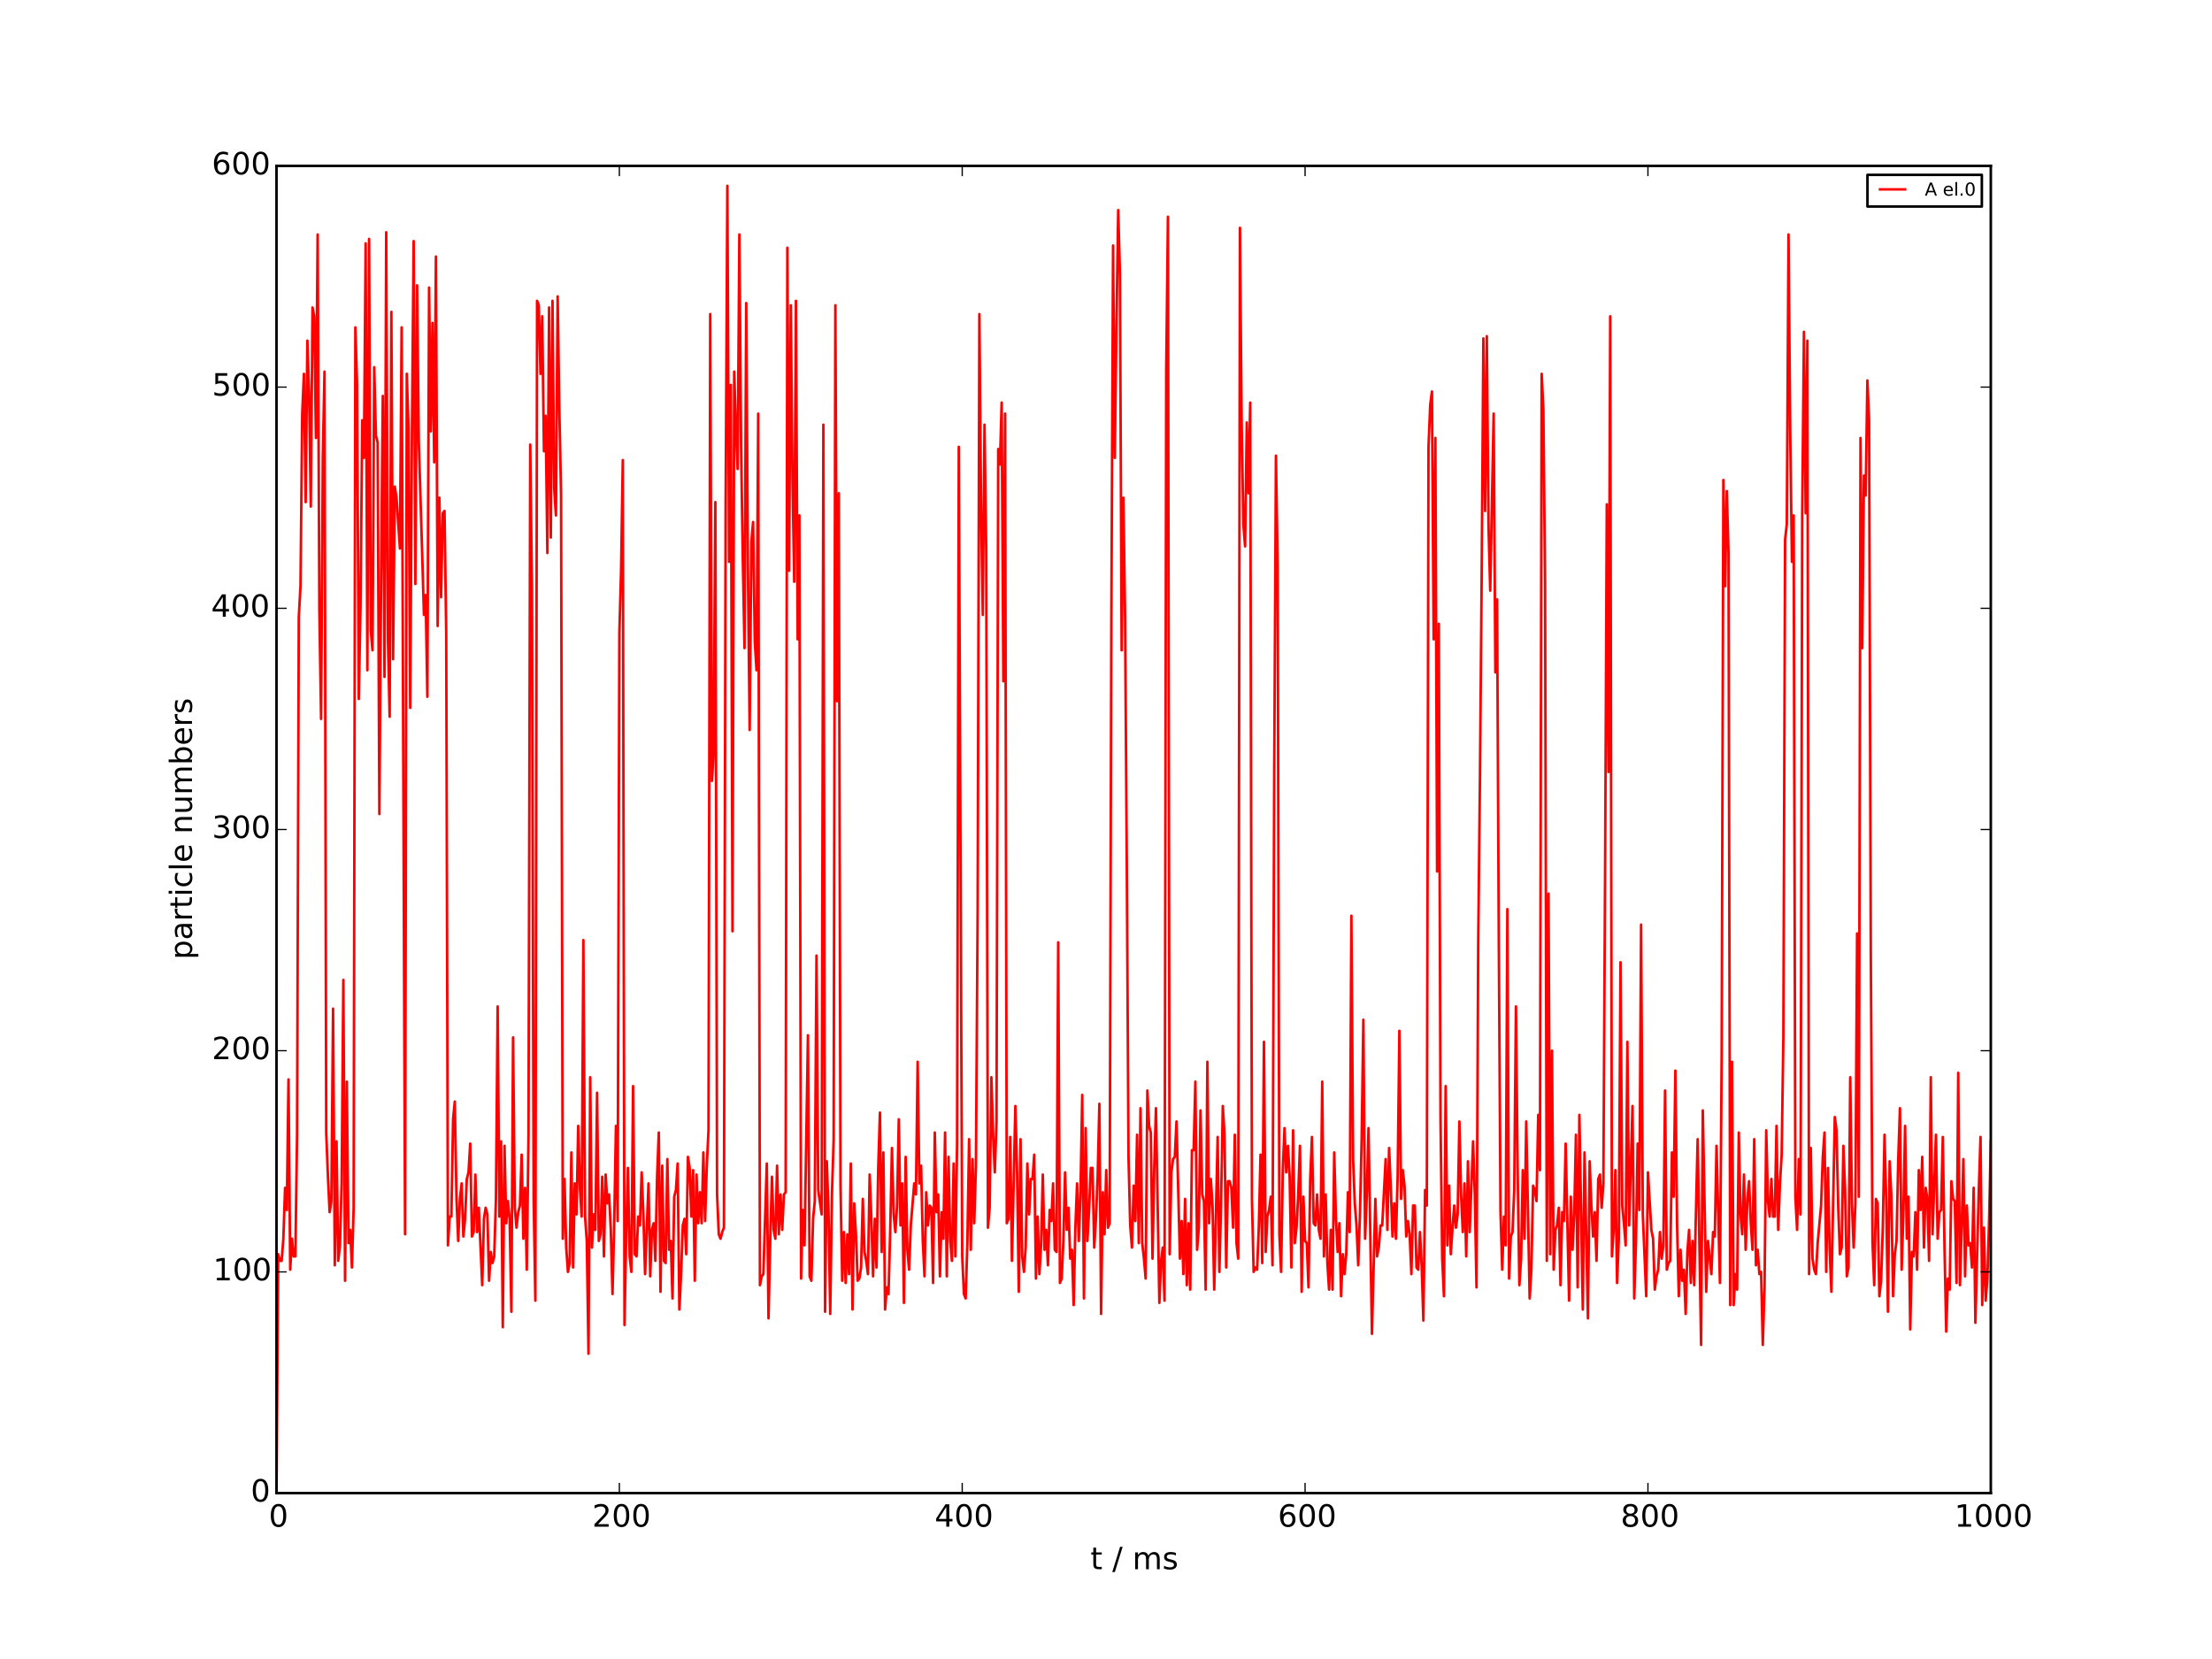 <?xml version="1.0" encoding="utf-8" standalone="no"?>
<!DOCTYPE svg PUBLIC "-//W3C//DTD SVG 1.1//EN"
  "http://www.w3.org/Graphics/SVG/1.1/DTD/svg11.dtd">
<!-- Created with matplotlib (http://matplotlib.org/) -->
<svg height="648pt" version="1.1" viewBox="0 0 864 648" width="864pt" xmlns="http://www.w3.org/2000/svg" xmlns:xlink="http://www.w3.org/1999/xlink">
 <defs>
  <style type="text/css">
*{stroke-linecap:butt;stroke-linejoin:round;}
  </style>
 </defs>
 <g id="figure_1">
  <g id="patch_1">
   <path d="
M0 648
L864 648
L864 0
L0 0
z
" style="fill:#ffffff;"/>
  </g>
  <g id="axes_1">
   <g id="patch_2">
    <path d="
M108 583.2
L777.6 583.2
L777.6 64.8
L108 64.8
z
" style="fill:#ffffff;"/>
   </g>
   <g id="line2d_1">
    <path clip-path="url(#p7ceb695115)" d="
M108 583.2
L108.67 489.888
L109.339 492.48
L110.009 492.48
L110.678 483.84
L111.348 463.968
L112.018 472.608
L112.687 421.632
L113.357 495.936
L114.026 483.84
L114.696 490.752
L115.366 490.752
L116.035 443.232
L116.705 241.056
L117.374 228.96
L118.044 161.568
L118.714 146.016
L119.383 196.128
L120.053 133.056
L120.722 152.928
L121.392 197.856
L122.062 120.096
L122.731 123.552
L123.401 171.072
L124.07 91.584
L124.74 238.464
L125.41 280.8
L126.079 178.848
L126.749 145.152
L127.418 442.368
L128.088 459.648
L128.758 473.472
L129.427 469.152
L130.097 393.984
L130.766 494.208
L131.436 445.824
L132.106 492.48
L132.775 486.432
L133.445 462.24
L134.114 382.752
L134.784 500.256
L135.454 422.496
L136.123 485.568
L136.793 480.384
L137.462 495.072
L138.132 471.744
L138.802 127.872
L139.471 150.336
L140.141 273.024
L140.81 236.736
L141.48 164.16
L142.15 178.848
L142.819 95.04
L143.489 261.792
L144.158 93.312
L144.828 246.24
L145.498 254.016
L146.167 143.424
L146.837 170.208
L147.506 172.8
L148.176 317.952
L148.846 227.232
L149.515 154.656
L150.185 264.384
L150.854 90.72
L151.524 249.696
L152.194 279.936
L152.863 121.824
L153.533 257.472
L154.202 190.08
L154.872 194.4
L156.211 214.272
L156.881 127.872
L158.22 482.112
L158.89 146.016
L159.559 167.616
L160.229 276.48
L160.898 169.344
L161.568 94.176
L162.238 228.096
L162.907 111.456
L163.577 172.8
L164.916 216.864
L165.586 240.192
L166.255 232.416
L166.925 272.16
L167.594 112.32
L168.264 168.48
L168.934 126.144
L169.603 180.576
L170.273 100.224
L170.942 244.512
L171.612 194.4
L172.282 233.28
L172.951 200.448
L173.621 199.584
L174.29 247.104
L174.96 486.432
L175.63 475.2
L176.299 475.2
L176.969 437.184
L177.638 430.272
L178.308 468.288
L178.978 484.704
L179.647 468.288
L180.317 462.24
L180.986 482.976
L181.656 476.064
L182.326 460.512
L182.995 457.92
L183.665 446.688
L184.334 482.976
L185.004 481.248
L185.674 458.784
L186.343 481.248
L187.013 471.744
L188.352 501.984
L189.022 476.064
L189.691 471.744
L190.361 474.336
L191.03 500.256
L191.7 489.024
L192.37 493.344
L193.039 490.752
L193.709 468.288
L194.378 393.12
L195.048 475.2
L195.718 445.824
L196.387 518.4
L197.057 447.552
L197.726 477.792
L198.396 469.152
L199.066 476.064
L199.735 512.352
L200.405 405.216
L201.074 471.744
L201.744 479.52
L202.414 473.472
L203.083 470.88
L203.753 451.008
L204.422 483.84
L205.092 463.968
L205.762 495.936
L206.431 443.232
L207.101 173.664
L207.77 228.96
L208.44 468.288
L209.11 508.032
L209.779 117.504
L210.449 119.232
L211.118 146.016
L211.788 123.552
L212.458 176.256
L213.127 162.432
L213.797 216
L214.466 120.096
L215.136 209.952
L215.806 117.504
L216.475 190.944
L217.145 201.312
L217.814 115.776
L218.484 160.704
L219.154 193.536
L219.823 483.84
L220.493 460.512
L221.162 487.296
L221.832 496.8
L222.502 493.344
L223.171 450.144
L223.841 495.072
L224.51 462.24
L225.18 474.336
L225.85 439.776
L226.519 463.968
L227.189 475.2
L227.858 367.2
L228.528 475.2
L229.198 484.704
L229.867 528.768
L230.537 420.768
L231.206 487.296
L231.876 474.336
L232.546 480.384
L233.215 426.816
L233.885 484.704
L234.554 482.112
L235.224 459.648
L235.894 490.752
L236.563 458.784
L237.233 470.016
L237.902 466.56
L238.572 480.384
L239.242 505.44
L239.911 477.792
L240.581 439.776
L241.25 476.928
L241.92 247.104
L242.59 222.912
L243.259 179.712
L243.929 517.536
L244.598 482.112
L245.268 456.192
L245.938 490.752
L246.607 496.8
L247.277 424.224
L247.946 489.888
L248.616 490.752
L249.286 475.2
L249.955 478.656
L250.625 457.92
L251.294 474.336
L251.964 497.664
L253.303 462.24
L253.973 498.528
L254.642 480.384
L255.312 477.792
L255.982 492.48
L256.651 459.648
L257.321 442.368
L257.99 504.576
L258.66 455.328
L259.33 492.48
L259.999 493.344
L260.669 452.736
L261.338 488.16
L262.008 484.704
L262.678 507.168
L263.347 467.424
L264.017 464.832
L264.686 454.464
L265.356 511.488
L266.026 497.664
L266.695 478.656
L267.365 476.064
L268.034 489.888
L268.704 451.872
L269.374 456.192
L270.043 475.2
L270.713 457.056
L271.382 500.256
L272.052 458.784
L272.722 477.792
L273.391 465.696
L274.061 477.792
L274.73 450.144
L275.4 476.928
L276.07 455.328
L276.739 441.504
L277.409 122.688
L278.078 304.992
L278.748 293.76
L279.418 196.128
L280.087 466.56
L280.757 482.112
L281.426 483.84
L282.096 481.248
L282.766 479.52
L283.435 196.128
L284.105 72.576
L284.774 219.456
L285.444 150.336
L286.114 363.744
L286.783 145.152
L287.453 168.48
L288.122 183.168
L288.792 91.584
L289.462 174.528
L290.131 217.728
L290.801 253.152
L291.47 118.368
L292.14 222.048
L292.81 285.12
L293.479 211.68
L294.149 203.904
L294.818 250.56
L295.488 261.792
L296.158 161.568
L296.827 501.984
L297.497 498.528
L298.166 497.664
L299.506 454.464
L300.175 514.944
L300.845 484.704
L301.514 459.648
L302.184 480.384
L302.854 483.84
L303.523 455.328
L304.193 482.112
L304.862 466.56
L305.532 480.384
L306.202 466.56
L306.871 465.696
L307.541 96.768
L308.21 222.912
L308.88 119.232
L309.55 187.488
L310.219 227.232
L310.889 117.504
L311.558 249.696
L312.228 201.312
L312.898 499.392
L313.567 472.608
L314.237 486.432
L315.576 404.352
L316.246 498.528
L316.915 500.256
L317.585 476.064
L318.254 469.152
L318.924 373.248
L319.594 464.832
L320.933 474.336
L321.602 165.888
L322.272 512.352
L322.942 453.6
L323.611 473.472
L324.281 513.216
L324.95 466.56
L325.62 444.96
L326.29 119.232
L326.959 273.888
L327.629 192.672
L328.298 463.104
L328.968 500.256
L329.638 481.248
L330.307 501.12
L330.977 482.112
L331.646 497.664
L332.316 454.464
L332.986 511.488
L333.655 470.016
L334.325 482.112
L334.994 500.256
L335.664 499.392
L336.334 495.072
L337.003 468.288
L337.673 489.024
L338.342 492.48
L339.012 497.664
L339.682 458.784
L340.351 476.064
L341.021 498.528
L341.69 476.064
L342.36 495.072
L343.03 456.192
L343.699 434.592
L344.369 489.024
L345.038 450.144
L345.708 511.488
L346.378 502.848
L347.047 505.44
L347.717 480.384
L348.386 448.416
L349.056 474.336
L349.726 481.248
L350.395 470.88
L351.065 437.184
L351.734 478.656
L352.404 462.24
L353.074 508.896
L353.743 451.872
L354.413 488.16
L355.082 495.936
L355.752 478.656
L357.091 462.24
L357.761 466.56
L358.43 414.72
L359.1 462.24
L359.77 455.328
L360.439 484.704
L361.109 498.528
L361.778 465.696
L362.448 478.656
L363.118 470.88
L363.787 471.744
L364.457 501.12
L365.126 442.368
L365.796 473.472
L366.466 466.56
L367.135 498.528
L367.805 473.472
L368.474 483.84
L369.144 442.368
L369.814 498.528
L370.483 451.872
L371.153 484.704
L371.822 492.48
L372.492 454.464
L373.162 490.752
L373.831 446.688
L374.501 174.528
L375.84 490.752
L376.51 505.44
L377.179 507.168
L377.849 485.568
L378.518 444.96
L379.188 488.16
L379.858 452.736
L380.527 477.792
L381.197 455.328
L381.866 355.104
L382.536 122.688
L383.206 199.584
L383.875 240.192
L384.545 165.888
L385.214 215.136
L385.884 479.52
L386.554 471.744
L387.223 420.768
L387.893 443.232
L388.562 457.92
L389.232 438.048
L389.902 175.392
L390.571 181.44
L391.241 157.248
L391.91 266.112
L392.58 161.568
L393.25 477.792
L393.919 476.064
L394.589 444.096
L395.258 492.48
L396.598 432
L397.267 457.92
L397.937 504.576
L398.606 444.96
L399.276 490.752
L399.946 496.8
L400.615 487.296
L401.285 454.464
L401.954 474.336
L402.624 460.512
L403.294 460.512
L403.963 451.008
L404.633 499.392
L405.302 475.2
L405.972 497.664
L406.642 486.432
L407.311 458.784
L407.981 488.16
L408.65 480.384
L409.32 494.208
L409.99 472.608
L410.659 476.928
L411.329 462.24
L411.998 488.16
L412.668 489.024
L413.338 368.064
L414.007 501.12
L414.677 499.392
L415.346 484.704
L416.016 457.92
L416.686 480.384
L417.355 471.744
L418.025 491.616
L418.694 488.16
L419.364 509.76
L420.034 479.52
L420.703 462.24
L421.373 484.704
L422.042 465.696
L422.712 427.68
L423.382 507.168
L424.051 440.64
L424.721 484.704
L425.39 472.608
L426.06 456.192
L426.73 456.192
L427.399 487.296
L428.069 476.064
L428.738 459.648
L429.408 431.136
L430.078 513.216
L430.747 465.696
L431.417 482.112
L432.086 457.056
L432.756 479.52
L433.426 477.792
L434.095 240.192
L434.765 95.904
L435.434 178.848
L436.104 125.28
L436.774 82.08
L437.443 107.136
L438.113 254.016
L438.782 194.4
L439.452 241.056
L440.122 337.824
L440.791 451.872
L441.461 478.656
L442.13 487.296
L442.8 463.104
L443.47 476.928
L444.139 443.232
L444.809 485.568
L445.478 432.864
L446.148 485.568
L446.818 491.616
L447.487 499.392
L448.157 425.952
L448.826 439.776
L449.496 442.368
L450.166 491.616
L450.835 456.192
L451.505 432.864
L452.844 508.896
L453.514 492.48
L454.183 487.296
L454.853 508.032
L455.522 144.288
L456.192 84.672
L456.862 489.888
L457.531 457.92
L458.201 452.736
L458.87 451.872
L459.54 438.048
L460.879 491.616
L461.549 476.928
L462.218 497.664
L462.888 468.288
L463.558 501.984
L464.227 477.792
L464.897 503.712
L465.566 449.28
L466.236 449.28
L466.906 422.496
L467.575 488.16
L468.245 479.52
L468.914 433.728
L469.584 466.56
L470.254 469.152
L470.923 503.712
L471.593 414.72
L472.262 477.792
L472.932 460.512
L473.602 470.88
L474.271 503.712
L475.61 444.096
L476.28 496.8
L476.95 470.016
L477.619 432
L478.289 443.232
L478.958 495.072
L479.628 461.376
L480.298 461.376
L480.967 463.968
L481.637 479.52
L482.306 443.232
L482.976 485.568
L483.646 491.616
L484.315 88.992
L484.985 165.888
L485.654 204.768
L486.324 213.408
L486.994 165.024
L487.663 192.672
L488.333 157.248
L489.002 468.288
L489.672 496.8
L490.342 495.072
L491.011 495.936
L491.681 479.52
L492.35 451.008
L493.02 493.344
L493.69 406.944
L494.359 489.024
L495.029 475.2
L495.698 472.608
L496.368 467.424
L497.038 494.208
L497.707 300.672
L498.377 177.984
L499.046 221.184
L499.716 482.112
L500.386 496.8
L501.055 457.056
L501.725 440.64
L502.394 457.92
L503.064 447.552
L503.734 459.648
L504.403 495.072
L505.073 441.504
L505.742 485.568
L506.412 479.52
L507.082 466.56
L507.751 447.552
L508.421 504.576
L509.09 467.424
L509.76 484.704
L510.43 485.568
L511.099 502.848
L511.769 460.512
L512.438 444.096
L513.108 477.792
L513.778 478.656
L514.447 466.56
L515.117 480.384
L515.786 483.84
L516.456 422.496
L517.126 490.752
L517.795 466.56
L518.465 493.344
L519.134 503.712
L519.804 480.384
L520.474 503.712
L521.143 450.144
L521.813 476.064
L522.482 489.024
L523.152 477.792
L523.822 506.304
L524.491 489.888
L525.161 497.664
L525.83 489.888
L526.5 465.696
L527.17 481.248
L527.839 357.696
L528.509 452.736
L529.178 470.016
L529.848 478.656
L530.518 494.208
L531.187 474.336
L531.857 444.96
L532.526 398.304
L533.196 483.84
L533.866 466.56
L534.535 440.64
L535.874 520.992
L537.214 468.288
L537.883 490.752
L538.553 487.296
L539.222 478.656
L539.892 478.656
L541.231 452.736
L541.901 480.384
L542.57 448.416
L543.24 463.968
L543.91 482.976
L544.579 470.016
L545.249 483.84
L545.918 459.648
L546.588 402.624
L547.258 468.288
L547.927 457.056
L548.597 463.104
L549.266 482.976
L549.936 476.928
L550.606 482.112
L551.275 497.664
L551.945 470.88
L552.614 470.88
L553.284 495.072
L553.954 495.936
L554.623 481.248
L555.293 494.208
L555.962 515.808
L556.632 464.832
L557.302 470.88
L557.971 174.528
L558.641 158.112
L559.31 152.928
L559.98 249.696
L560.65 171.072
L561.319 340.416
L561.989 243.648
L562.658 437.184
L563.328 491.616
L563.998 506.304
L564.667 424.224
L565.337 486.432
L566.006 463.104
L566.676 489.888
L567.346 479.52
L568.015 470.88
L568.685 479.52
L569.354 474.336
L570.024 438.048
L570.694 466.56
L571.363 481.248
L572.033 462.24
L572.702 490.752
L573.372 453.6
L574.042 481.248
L575.381 445.824
L576.05 466.56
L576.72 502.848
L577.39 368.064
L578.059 304.128
L578.729 225.504
L579.398 132.192
L580.068 199.584
L580.738 131.328
L581.407 205.632
L582.077 230.688
L583.416 161.568
L584.086 262.656
L584.755 234.144
L585.425 367.2
L586.094 473.472
L586.764 495.936
L587.434 475.2
L588.103 486.432
L588.773 355.104
L589.442 499.392
L590.112 482.976
L590.782 481.248
L591.451 464.832
L592.121 393.12
L592.79 457.92
L593.46 501.984
L594.13 491.616
L594.799 457.056
L595.469 483.84
L596.138 438.048
L597.478 507.168
L598.147 495.936
L598.817 463.104
L599.486 464.832
L600.156 469.152
L600.826 435.456
L601.495 457.056
L602.165 146.016
L602.834 159.84
L603.504 228.096
L604.174 492.48
L604.843 349.056
L605.513 489.888
L606.182 410.4
L606.852 495.936
L607.522 480.384
L608.191 478.656
L608.861 471.744
L609.53 501.984
L610.2 473.472
L610.87 476.928
L611.539 446.688
L612.878 508.032
L613.548 467.424
L614.218 488.16
L614.887 474.336
L615.557 443.232
L616.226 502.848
L616.896 435.456
L618.235 511.488
L618.905 450.144
L620.244 514.944
L620.914 453.6
L621.583 470.88
L622.253 482.976
L622.922 473.472
L623.592 492.48
L624.262 460.512
L624.931 458.784
L625.601 471.744
L626.27 462.24
L626.94 342.144
L627.61 196.992
L628.279 301.536
L628.949 123.552
L629.618 490.752
L630.288 480.384
L630.958 457.056
L631.627 501.12
L632.297 483.84
L632.966 375.84
L633.636 470.88
L634.306 477.792
L634.975 486.432
L635.645 406.944
L636.314 478.656
L637.654 432
L638.323 507.168
L638.993 485.568
L639.662 446.688
L640.332 472.608
L641.002 361.152
L641.671 474.336
L643.01 506.304
L643.68 457.92
L645.019 480.384
L645.689 483.84
L646.358 503.712
L647.028 498.528
L647.698 495.936
L648.367 481.248
L649.037 491.616
L649.706 486.432
L650.376 425.952
L651.046 495.936
L651.715 493.344
L652.385 492.48
L653.054 450.144
L653.724 467.424
L654.394 418.176
L655.063 478.656
L655.733 506.304
L656.402 488.16
L657.072 500.256
L657.742 495.936
L658.411 513.216
L659.081 489.024
L659.75 480.384
L660.42 501.12
L661.09 484.704
L661.759 501.984
L663.098 444.96
L664.438 525.312
L665.107 433.728
L666.446 504.576
L667.116 484.704
L668.455 497.664
L669.125 481.248
L669.794 482.976
L670.464 447.552
L671.803 501.12
L672.473 412.992
L673.142 187.488
L673.812 228.96
L674.482 191.808
L675.151 216
L675.821 509.76
L676.49 414.72
L677.16 509.76
L677.83 497.664
L678.499 503.712
L679.169 442.368
L679.838 474.336
L680.508 482.112
L681.178 458.784
L681.847 488.16
L682.517 468.288
L683.186 461.376
L683.856 477.792
L684.526 488.16
L685.195 444.96
L685.865 494.208
L686.534 488.16
L687.204 497.664
L687.874 496.8
L688.543 525.312
L689.213 502.848
L689.882 441.504
L690.552 469.152
L691.222 475.2
L691.891 460.512
L692.561 475.2
L693.23 475.2
L693.9 439.776
L694.57 480.384
L695.239 462.24
L695.909 451.008
L696.578 405.216
L697.248 210.816
L697.918 204.768
L698.587 91.584
L699.257 169.344
L699.926 219.456
L700.596 201.312
L701.266 467.424
L701.935 480.384
L702.605 452.736
L703.274 474.336
L703.944 200.448
L704.614 129.6
L705.283 200.448
L705.953 133.056
L706.622 497.664
L707.292 448.416
L707.962 491.616
L708.631 495.936
L709.301 497.664
L709.97 485.568
L711.31 470.88
L711.979 451.872
L712.649 442.368
L713.318 496.8
L713.988 456.192
L714.658 488.16
L715.327 504.576
L716.666 436.32
L717.336 441.504
L718.006 471.744
L718.675 489.888
L719.345 487.296
L720.014 447.552
L720.684 464.832
L721.354 498.528
L722.023 495.072
L722.693 420.768
L723.362 470.016
L724.032 487.296
L724.702 470.016
L725.371 364.608
L726.041 467.424
L726.71 171.072
L727.38 253.152
L728.05 185.76
L728.719 193.536
L729.389 148.608
L730.058 164.16
L730.728 372.384
L731.398 485.568
L732.067 501.984
L732.737 468.288
L733.406 470.016
L734.076 506.304
L734.746 500.256
L735.415 479.52
L736.085 443.232
L736.754 469.152
L737.424 512.352
L738.094 453.6
L738.763 467.424
L739.433 506.304
L740.102 489.888
L740.772 484.704
L741.442 452.736
L742.111 432.864
L742.781 495.936
L743.45 474.336
L744.12 439.776
L744.79 483.84
L745.459 467.424
L746.129 519.264
L746.798 489.024
L747.468 490.752
L748.138 473.472
L748.807 495.936
L749.477 457.056
L750.146 472.608
L750.816 451.872
L751.486 487.296
L752.155 463.968
L752.825 468.288
L753.494 492.48
L754.164 420.768
L754.834 482.112
L756.173 443.232
L756.842 483.84
L757.512 473.472
L758.182 472.608
L758.851 444.096
L759.521 487.296
L760.19 520.128
L760.86 499.392
L761.53 503.712
L762.199 461.376
L762.869 468.288
L763.538 469.152
L764.208 501.12
L764.878 419.04
L765.547 501.984
L766.217 479.52
L766.886 452.736
L767.556 498.528
L768.226 470.88
L768.895 486.432
L769.565 485.568
L770.234 495.072
L770.904 463.968
L771.574 516.672
L772.913 464.832
L773.582 444.096
L774.252 509.76
L774.922 479.52
L775.591 508.032
L776.261 499.392
L776.93 476.928
L777.6 445.824
L777.6 445.824" style="fill:none;stroke:#ff0000;stroke-linecap:square;"/>
   </g>
   <g id="patch_3">
    <path d="
M777.6 583.2
L777.6 64.8" style="fill:none;stroke:#000000;stroke-linecap:square;stroke-linejoin:miter;"/>
   </g>
   <g id="patch_4">
    <path d="
M108 583.2
L108 64.8" style="fill:none;stroke:#000000;stroke-linecap:square;stroke-linejoin:miter;"/>
   </g>
   <g id="patch_5">
    <path d="
M108 583.2
L777.6 583.2" style="fill:none;stroke:#000000;stroke-linecap:square;stroke-linejoin:miter;"/>
   </g>
   <g id="patch_6">
    <path d="
M108 64.8
L777.6 64.8" style="fill:none;stroke:#000000;stroke-linecap:square;stroke-linejoin:miter;"/>
   </g>
   <g id="matplotlib.axis_1">
    <g id="xtick_1">
     <g id="line2d_2">
      <defs>
       <path d="
M0 0
L0 -4" id="mc7db9fdffb" style="stroke:#000000;stroke-width:0.5;"/>
      </defs>
      <g>
       <use style="stroke:#000000;stroke-width:0.5;" x="108.0" xlink:href="#mc7db9fdffb" y="583.2"/>
      </g>
     </g>
     <g id="line2d_3">
      <defs>
       <path d="
M0 0
L0 4" id="m5a7d422ac3" style="stroke:#000000;stroke-width:0.5;"/>
      </defs>
      <g>
       <use style="stroke:#000000;stroke-width:0.5;" x="108.0" xlink:href="#m5a7d422ac3" y="64.8"/>
      </g>
     </g>
     <g id="text_1">
      <!-- 0 -->
      <defs>
       <path d="
M31.781 66.406
Q24.172 66.406 20.328 58.906
Q16.5 51.422 16.5 36.375
Q16.5 21.391 20.328 13.891
Q24.172 6.391 31.781 6.391
Q39.453 6.391 43.281 13.891
Q47.125 21.391 47.125 36.375
Q47.125 51.422 43.281 58.906
Q39.453 66.406 31.781 66.406
M31.781 74.219
Q44.047 74.219 50.516 64.516
Q56.984 54.828 56.984 36.375
Q56.984 17.969 50.516 8.266
Q44.047 -1.422 31.781 -1.422
Q19.531 -1.422 13.062 8.266
Q6.594 17.969 6.594 36.375
Q6.594 54.828 13.062 64.516
Q19.531 74.219 31.781 74.219" id="BitstreamVeraSans-Roman-30"/>
      </defs>
      <g transform="translate(104.977 596.318)scale(0.12 -0.12)">
       <use xlink:href="#BitstreamVeraSans-Roman-30"/>
      </g>
     </g>
    </g>
    <g id="xtick_2">
     <g id="line2d_4">
      <g>
       <use style="stroke:#000000;stroke-width:0.5;" x="241.92" xlink:href="#mc7db9fdffb" y="583.2"/>
      </g>
     </g>
     <g id="line2d_5">
      <g>
       <use style="stroke:#000000;stroke-width:0.5;" x="241.92" xlink:href="#m5a7d422ac3" y="64.8"/>
      </g>
     </g>
     <g id="text_2">
      <!-- 200 -->
      <defs>
       <path d="
M19.188 8.297
L53.609 8.297
L53.609 0
L7.328 0
L7.328 8.297
Q12.938 14.109 22.625 23.891
Q32.328 33.688 34.812 36.531
Q39.547 41.844 41.422 45.531
Q43.312 49.219 43.312 52.781
Q43.312 58.594 39.234 62.25
Q35.156 65.922 28.609 65.922
Q23.969 65.922 18.812 64.312
Q13.672 62.703 7.812 59.422
L7.812 69.391
Q13.766 71.781 18.938 73
Q24.125 74.219 28.422 74.219
Q39.75 74.219 46.484 68.547
Q53.219 62.891 53.219 53.422
Q53.219 48.922 51.531 44.891
Q49.859 40.875 45.406 35.406
Q44.188 33.984 37.641 27.219
Q31.109 20.453 19.188 8.297" id="BitstreamVeraSans-Roman-32"/>
      </defs>
      <g transform="translate(231.306 596.318)scale(0.12 -0.12)">
       <use xlink:href="#BitstreamVeraSans-Roman-32"/>
       <use x="63.623" xlink:href="#BitstreamVeraSans-Roman-30"/>
       <use x="127.246" xlink:href="#BitstreamVeraSans-Roman-30"/>
      </g>
     </g>
    </g>
    <g id="xtick_3">
     <g id="line2d_6">
      <g>
       <use style="stroke:#000000;stroke-width:0.5;" x="375.84" xlink:href="#mc7db9fdffb" y="583.2"/>
      </g>
     </g>
     <g id="line2d_7">
      <g>
       <use style="stroke:#000000;stroke-width:0.5;" x="375.84" xlink:href="#m5a7d422ac3" y="64.8"/>
      </g>
     </g>
     <g id="text_3">
      <!-- 400 -->
      <defs>
       <path d="
M37.797 64.312
L12.891 25.391
L37.797 25.391
z

M35.203 72.906
L47.609 72.906
L47.609 25.391
L58.016 25.391
L58.016 17.188
L47.609 17.188
L47.609 0
L37.797 0
L37.797 17.188
L4.891 17.188
L4.891 26.703
z
" id="BitstreamVeraSans-Roman-34"/>
      </defs>
      <g transform="translate(365.079 596.318)scale(0.12 -0.12)">
       <use xlink:href="#BitstreamVeraSans-Roman-34"/>
       <use x="63.623" xlink:href="#BitstreamVeraSans-Roman-30"/>
       <use x="127.246" xlink:href="#BitstreamVeraSans-Roman-30"/>
      </g>
     </g>
    </g>
    <g id="xtick_4">
     <g id="line2d_8">
      <g>
       <use style="stroke:#000000;stroke-width:0.5;" x="509.76" xlink:href="#mc7db9fdffb" y="583.2"/>
      </g>
     </g>
     <g id="line2d_9">
      <g>
       <use style="stroke:#000000;stroke-width:0.5;" x="509.76" xlink:href="#m5a7d422ac3" y="64.8"/>
      </g>
     </g>
     <g id="text_4">
      <!-- 600 -->
      <defs>
       <path d="
M33.016 40.375
Q26.375 40.375 22.484 35.828
Q18.609 31.297 18.609 23.391
Q18.609 15.531 22.484 10.953
Q26.375 6.391 33.016 6.391
Q39.656 6.391 43.531 10.953
Q47.406 15.531 47.406 23.391
Q47.406 31.297 43.531 35.828
Q39.656 40.375 33.016 40.375
M52.594 71.297
L52.594 62.312
Q48.875 64.062 45.094 64.984
Q41.312 65.922 37.594 65.922
Q27.828 65.922 22.672 59.328
Q17.531 52.734 16.797 39.406
Q19.672 43.656 24.016 45.922
Q28.375 48.188 33.594 48.188
Q44.578 48.188 50.953 41.516
Q57.328 34.859 57.328 23.391
Q57.328 12.156 50.688 5.359
Q44.047 -1.422 33.016 -1.422
Q20.359 -1.422 13.672 8.266
Q6.984 17.969 6.984 36.375
Q6.984 53.656 15.188 63.938
Q23.391 74.219 37.203 74.219
Q40.922 74.219 44.703 73.484
Q48.484 72.75 52.594 71.297" id="BitstreamVeraSans-Roman-36"/>
      </defs>
      <g transform="translate(499.125 596.318)scale(0.12 -0.12)">
       <use xlink:href="#BitstreamVeraSans-Roman-36"/>
       <use x="63.623" xlink:href="#BitstreamVeraSans-Roman-30"/>
       <use x="127.246" xlink:href="#BitstreamVeraSans-Roman-30"/>
      </g>
     </g>
    </g>
    <g id="xtick_5">
     <g id="line2d_10">
      <g>
       <use style="stroke:#000000;stroke-width:0.5;" x="643.68" xlink:href="#mc7db9fdffb" y="583.2"/>
      </g>
     </g>
     <g id="line2d_11">
      <g>
       <use style="stroke:#000000;stroke-width:0.5;" x="643.68" xlink:href="#m5a7d422ac3" y="64.8"/>
      </g>
     </g>
     <g id="text_5">
      <!-- 800 -->
      <defs>
       <path d="
M31.781 34.625
Q24.75 34.625 20.719 30.859
Q16.703 27.094 16.703 20.516
Q16.703 13.922 20.719 10.156
Q24.75 6.391 31.781 6.391
Q38.812 6.391 42.859 10.172
Q46.922 13.969 46.922 20.516
Q46.922 27.094 42.891 30.859
Q38.875 34.625 31.781 34.625
M21.922 38.812
Q15.578 40.375 12.031 44.719
Q8.5 49.078 8.5 55.328
Q8.5 64.062 14.719 69.141
Q20.953 74.219 31.781 74.219
Q42.672 74.219 48.875 69.141
Q55.078 64.062 55.078 55.328
Q55.078 49.078 51.531 44.719
Q48 40.375 41.703 38.812
Q48.828 37.156 52.797 32.312
Q56.781 27.484 56.781 20.516
Q56.781 9.906 50.312 4.234
Q43.844 -1.422 31.781 -1.422
Q19.734 -1.422 13.25 4.234
Q6.781 9.906 6.781 20.516
Q6.781 27.484 10.781 32.312
Q14.797 37.156 21.922 38.812
M18.312 54.391
Q18.312 48.734 21.844 45.562
Q25.391 42.391 31.781 42.391
Q38.141 42.391 41.719 45.562
Q45.312 48.734 45.312 54.391
Q45.312 60.062 41.719 63.234
Q38.141 66.406 31.781 66.406
Q25.391 66.406 21.844 63.234
Q18.312 60.062 18.312 54.391" id="BitstreamVeraSans-Roman-38"/>
      </defs>
      <g transform="translate(633.033 596.318)scale(0.12 -0.12)">
       <use xlink:href="#BitstreamVeraSans-Roman-38"/>
       <use x="63.623" xlink:href="#BitstreamVeraSans-Roman-30"/>
       <use x="127.246" xlink:href="#BitstreamVeraSans-Roman-30"/>
      </g>
     </g>
    </g>
    <g id="xtick_6">
     <g id="line2d_12">
      <g>
       <use style="stroke:#000000;stroke-width:0.5;" x="777.6" xlink:href="#mc7db9fdffb" y="583.2"/>
      </g>
     </g>
     <g id="line2d_13">
      <g>
       <use style="stroke:#000000;stroke-width:0.5;" x="777.6" xlink:href="#m5a7d422ac3" y="64.8"/>
      </g>
     </g>
     <g id="text_6">
      <!-- 1000 -->
      <defs>
       <path d="
M12.406 8.297
L28.516 8.297
L28.516 63.922
L10.984 60.406
L10.984 69.391
L28.422 72.906
L38.281 72.906
L38.281 8.297
L54.391 8.297
L54.391 0
L12.406 0
z
" id="BitstreamVeraSans-Roman-31"/>
      </defs>
      <g transform="translate(763.388 596.318)scale(0.12 -0.12)">
       <use xlink:href="#BitstreamVeraSans-Roman-31"/>
       <use x="63.623" xlink:href="#BitstreamVeraSans-Roman-30"/>
       <use x="127.246" xlink:href="#BitstreamVeraSans-Roman-30"/>
       <use x="190.869" xlink:href="#BitstreamVeraSans-Roman-30"/>
      </g>
     </g>
    </g>
    <g id="text_7">
     <!-- t / ms -->
     <defs>
      <path d="
M44.281 53.078
L44.281 44.578
Q40.484 46.531 36.375 47.5
Q32.281 48.484 27.875 48.484
Q21.188 48.484 17.844 46.438
Q14.5 44.391 14.5 40.281
Q14.5 37.156 16.891 35.375
Q19.281 33.594 26.516 31.984
L29.594 31.297
Q39.156 29.25 43.188 25.516
Q47.219 21.781 47.219 15.094
Q47.219 7.469 41.188 3.016
Q35.156 -1.422 24.609 -1.422
Q20.219 -1.422 15.453 -0.562
Q10.688 0.297 5.422 2
L5.422 11.281
Q10.406 8.688 15.234 7.391
Q20.062 6.109 24.812 6.109
Q31.156 6.109 34.562 8.281
Q37.984 10.453 37.984 14.406
Q37.984 18.062 35.516 20.016
Q33.062 21.969 24.703 23.781
L21.578 24.516
Q13.234 26.266 9.516 29.906
Q5.812 33.547 5.812 39.891
Q5.812 47.609 11.281 51.797
Q16.75 56 26.812 56
Q31.781 56 36.172 55.266
Q40.578 54.547 44.281 53.078" id="BitstreamVeraSans-Roman-73"/>
      <path d="
M18.312 70.219
L18.312 54.688
L36.812 54.688
L36.812 47.703
L18.312 47.703
L18.312 18.016
Q18.312 11.328 20.141 9.422
Q21.969 7.516 27.594 7.516
L36.812 7.516
L36.812 0
L27.594 0
Q17.188 0 13.234 3.875
Q9.281 7.766 9.281 18.016
L9.281 47.703
L2.688 47.703
L2.688 54.688
L9.281 54.688
L9.281 70.219
z
" id="BitstreamVeraSans-Roman-74"/>
      <path id="BitstreamVeraSans-Roman-20"/>
      <path d="
M52 44.188
Q55.375 50.25 60.062 53.125
Q64.75 56 71.094 56
Q79.641 56 84.281 50.016
Q88.922 44.047 88.922 33.016
L88.922 0
L79.891 0
L79.891 32.719
Q79.891 40.578 77.094 44.375
Q74.312 48.188 68.609 48.188
Q61.625 48.188 57.562 43.547
Q53.516 38.922 53.516 30.906
L53.516 0
L44.484 0
L44.484 32.719
Q44.484 40.625 41.703 44.406
Q38.922 48.188 33.109 48.188
Q26.219 48.188 22.156 43.531
Q18.109 38.875 18.109 30.906
L18.109 0
L9.078 0
L9.078 54.688
L18.109 54.688
L18.109 46.188
Q21.188 51.219 25.484 53.609
Q29.781 56 35.688 56
Q41.656 56 45.828 52.969
Q50 49.953 52 44.188" id="BitstreamVeraSans-Roman-6d"/>
      <path d="
M25.391 72.906
L33.688 72.906
L8.297 -9.281
L0 -9.281
z
" id="BitstreamVeraSans-Roman-2f"/>
     </defs>
     <g transform="translate(425.935 612.932)scale(0.12 -0.12)">
      <use xlink:href="#BitstreamVeraSans-Roman-74"/>
      <use x="39.209" xlink:href="#BitstreamVeraSans-Roman-20"/>
      <use x="70.996" xlink:href="#BitstreamVeraSans-Roman-2f"/>
      <use x="104.688" xlink:href="#BitstreamVeraSans-Roman-20"/>
      <use x="136.475" xlink:href="#BitstreamVeraSans-Roman-6d"/>
      <use x="233.887" xlink:href="#BitstreamVeraSans-Roman-73"/>
     </g>
    </g>
   </g>
   <g id="matplotlib.axis_2">
    <g id="ytick_1">
     <g id="line2d_14">
      <defs>
       <path d="
M0 0
L4 0" id="md7965d1ba0" style="stroke:#000000;stroke-width:0.5;"/>
      </defs>
      <g>
       <use style="stroke:#000000;stroke-width:0.5;" x="108.0" xlink:href="#md7965d1ba0" y="583.2"/>
      </g>
     </g>
     <g id="line2d_15">
      <defs>
       <path d="
M0 0
L-4 0" id="md9a1c1a7cd" style="stroke:#000000;stroke-width:0.5;"/>
      </defs>
      <g>
       <use style="stroke:#000000;stroke-width:0.5;" x="777.6" xlink:href="#md9a1c1a7cd" y="583.2"/>
      </g>
     </g>
     <g id="text_8">
      <!-- 0 -->
      <g transform="translate(97.953 586.511)scale(0.12 -0.12)">
       <use xlink:href="#BitstreamVeraSans-Roman-30"/>
      </g>
     </g>
    </g>
    <g id="ytick_2">
     <g id="line2d_16">
      <g>
       <use style="stroke:#000000;stroke-width:0.5;" x="108.0" xlink:href="#md7965d1ba0" y="496.8"/>
      </g>
     </g>
     <g id="line2d_17">
      <g>
       <use style="stroke:#000000;stroke-width:0.5;" x="777.6" xlink:href="#md9a1c1a7cd" y="496.8"/>
      </g>
     </g>
     <g id="text_9">
      <!-- 100 -->
      <g transform="translate(83.21 500.111)scale(0.12 -0.12)">
       <use xlink:href="#BitstreamVeraSans-Roman-31"/>
       <use x="63.623" xlink:href="#BitstreamVeraSans-Roman-30"/>
       <use x="127.246" xlink:href="#BitstreamVeraSans-Roman-30"/>
      </g>
     </g>
    </g>
    <g id="ytick_3">
     <g id="line2d_18">
      <g>
       <use style="stroke:#000000;stroke-width:0.5;" x="108.0" xlink:href="#md7965d1ba0" y="410.4"/>
      </g>
     </g>
     <g id="line2d_19">
      <g>
       <use style="stroke:#000000;stroke-width:0.5;" x="777.6" xlink:href="#md9a1c1a7cd" y="410.4"/>
      </g>
     </g>
     <g id="text_10">
      <!-- 200 -->
      <g transform="translate(82.771 413.711)scale(0.12 -0.12)">
       <use xlink:href="#BitstreamVeraSans-Roman-32"/>
       <use x="63.623" xlink:href="#BitstreamVeraSans-Roman-30"/>
       <use x="127.246" xlink:href="#BitstreamVeraSans-Roman-30"/>
      </g>
     </g>
    </g>
    <g id="ytick_4">
     <g id="line2d_20">
      <g>
       <use style="stroke:#000000;stroke-width:0.5;" x="108.0" xlink:href="#md7965d1ba0" y="324.0"/>
      </g>
     </g>
     <g id="line2d_21">
      <g>
       <use style="stroke:#000000;stroke-width:0.5;" x="777.6" xlink:href="#md9a1c1a7cd" y="324.0"/>
      </g>
     </g>
     <g id="text_11">
      <!-- 300 -->
      <defs>
       <path d="
M40.578 39.312
Q47.656 37.797 51.625 33
Q55.609 28.219 55.609 21.188
Q55.609 10.406 48.188 4.484
Q40.766 -1.422 27.094 -1.422
Q22.516 -1.422 17.656 -0.516
Q12.797 0.391 7.625 2.203
L7.625 11.719
Q11.719 9.328 16.594 8.109
Q21.484 6.891 26.812 6.891
Q36.078 6.891 40.938 10.547
Q45.797 14.203 45.797 21.188
Q45.797 27.641 41.281 31.266
Q36.766 34.906 28.719 34.906
L20.219 34.906
L20.219 43.016
L29.109 43.016
Q36.375 43.016 40.234 45.922
Q44.094 48.828 44.094 54.297
Q44.094 59.906 40.109 62.906
Q36.141 65.922 28.719 65.922
Q24.656 65.922 20.016 65.031
Q15.375 64.156 9.812 62.312
L9.812 71.094
Q15.438 72.656 20.344 73.438
Q25.25 74.219 29.594 74.219
Q40.828 74.219 47.359 69.109
Q53.906 64.016 53.906 55.328
Q53.906 49.266 50.438 45.094
Q46.969 40.922 40.578 39.312" id="BitstreamVeraSans-Roman-33"/>
      </defs>
      <g transform="translate(82.807 327.311)scale(0.12 -0.12)">
       <use xlink:href="#BitstreamVeraSans-Roman-33"/>
       <use x="63.623" xlink:href="#BitstreamVeraSans-Roman-30"/>
       <use x="127.246" xlink:href="#BitstreamVeraSans-Roman-30"/>
      </g>
     </g>
    </g>
    <g id="ytick_5">
     <g id="line2d_22">
      <g>
       <use style="stroke:#000000;stroke-width:0.5;" x="108.0" xlink:href="#md7965d1ba0" y="237.6"/>
      </g>
     </g>
     <g id="line2d_23">
      <g>
       <use style="stroke:#000000;stroke-width:0.5;" x="777.6" xlink:href="#md9a1c1a7cd" y="237.6"/>
      </g>
     </g>
     <g id="text_12">
      <!-- 400 -->
      <g transform="translate(82.479 240.911)scale(0.12 -0.12)">
       <use xlink:href="#BitstreamVeraSans-Roman-34"/>
       <use x="63.623" xlink:href="#BitstreamVeraSans-Roman-30"/>
       <use x="127.246" xlink:href="#BitstreamVeraSans-Roman-30"/>
      </g>
     </g>
    </g>
    <g id="ytick_6">
     <g id="line2d_24">
      <g>
       <use style="stroke:#000000;stroke-width:0.5;" x="108.0" xlink:href="#md7965d1ba0" y="151.2"/>
      </g>
     </g>
     <g id="line2d_25">
      <g>
       <use style="stroke:#000000;stroke-width:0.5;" x="777.6" xlink:href="#md9a1c1a7cd" y="151.2"/>
      </g>
     </g>
     <g id="text_13">
      <!-- 500 -->
      <defs>
       <path d="
M10.797 72.906
L49.516 72.906
L49.516 64.594
L19.828 64.594
L19.828 46.734
Q21.969 47.469 24.109 47.828
Q26.266 48.188 28.422 48.188
Q40.625 48.188 47.75 41.5
Q54.891 34.812 54.891 23.391
Q54.891 11.625 47.562 5.094
Q40.234 -1.422 26.906 -1.422
Q22.312 -1.422 17.547 -0.641
Q12.797 0.141 7.719 1.703
L7.719 11.625
Q12.109 9.234 16.797 8.062
Q21.484 6.891 26.703 6.891
Q35.156 6.891 40.078 11.328
Q45.016 15.766 45.016 23.391
Q45.016 31 40.078 35.438
Q35.156 39.891 26.703 39.891
Q22.75 39.891 18.812 39.016
Q14.891 38.141 10.797 36.281
z
" id="BitstreamVeraSans-Roman-35"/>
      </defs>
      <g transform="translate(82.818 154.511)scale(0.12 -0.12)">
       <use xlink:href="#BitstreamVeraSans-Roman-35"/>
       <use x="63.623" xlink:href="#BitstreamVeraSans-Roman-30"/>
       <use x="127.246" xlink:href="#BitstreamVeraSans-Roman-30"/>
      </g>
     </g>
    </g>
    <g id="ytick_7">
     <g id="line2d_26">
      <g>
       <use style="stroke:#000000;stroke-width:0.5;" x="108.0" xlink:href="#md7965d1ba0" y="64.8"/>
      </g>
     </g>
     <g id="line2d_27">
      <g>
       <use style="stroke:#000000;stroke-width:0.5;" x="777.6" xlink:href="#md9a1c1a7cd" y="64.8"/>
      </g>
     </g>
     <g id="text_14">
      <!-- 600 -->
      <g transform="translate(82.73 68.111)scale(0.12 -0.12)">
       <use xlink:href="#BitstreamVeraSans-Roman-36"/>
       <use x="63.623" xlink:href="#BitstreamVeraSans-Roman-30"/>
       <use x="127.246" xlink:href="#BitstreamVeraSans-Roman-30"/>
      </g>
     </g>
    </g>
    <g id="text_15">
     <!-- particle numbers -->
     <defs>
      <path d="
M48.781 52.594
L48.781 44.188
Q44.969 46.297 41.141 47.344
Q37.312 48.391 33.406 48.391
Q24.656 48.391 19.812 42.844
Q14.984 37.312 14.984 27.297
Q14.984 17.281 19.812 11.734
Q24.656 6.203 33.406 6.203
Q37.312 6.203 41.141 7.25
Q44.969 8.297 48.781 10.406
L48.781 2.094
Q45.016 0.344 40.984 -0.531
Q36.969 -1.422 32.422 -1.422
Q20.062 -1.422 12.781 6.344
Q5.516 14.109 5.516 27.297
Q5.516 40.672 12.859 48.328
Q20.219 56 33.016 56
Q37.156 56 41.109 55.141
Q45.062 54.297 48.781 52.594" id="BitstreamVeraSans-Roman-63"/>
      <path d="
M56.203 29.594
L56.203 25.203
L14.891 25.203
Q15.484 15.922 20.484 11.062
Q25.484 6.203 34.422 6.203
Q39.594 6.203 44.453 7.469
Q49.312 8.734 54.109 11.281
L54.109 2.781
Q49.266 0.734 44.188 -0.344
Q39.109 -1.422 33.891 -1.422
Q20.797 -1.422 13.156 6.188
Q5.516 13.812 5.516 26.812
Q5.516 40.234 12.766 48.109
Q20.016 56 32.328 56
Q43.359 56 49.781 48.891
Q56.203 41.797 56.203 29.594
M47.219 32.234
Q47.125 39.594 43.094 43.984
Q39.062 48.391 32.422 48.391
Q24.906 48.391 20.391 44.141
Q15.875 39.891 15.188 32.172
z
" id="BitstreamVeraSans-Roman-65"/>
      <path d="
M9.422 75.984
L18.406 75.984
L18.406 0
L9.422 0
z
" id="BitstreamVeraSans-Roman-6c"/>
      <path d="
M18.109 8.203
L18.109 -20.797
L9.078 -20.797
L9.078 54.688
L18.109 54.688
L18.109 46.391
Q20.953 51.266 25.266 53.625
Q29.594 56 35.594 56
Q45.562 56 51.781 48.094
Q58.016 40.188 58.016 27.297
Q58.016 14.406 51.781 6.484
Q45.562 -1.422 35.594 -1.422
Q29.594 -1.422 25.266 0.953
Q20.953 3.328 18.109 8.203
M48.688 27.297
Q48.688 37.203 44.609 42.844
Q40.531 48.484 33.406 48.484
Q26.266 48.484 22.188 42.844
Q18.109 37.203 18.109 27.297
Q18.109 17.391 22.188 11.75
Q26.266 6.109 33.406 6.109
Q40.531 6.109 44.609 11.75
Q48.688 17.391 48.688 27.297" id="BitstreamVeraSans-Roman-70"/>
      <path d="
M9.422 54.688
L18.406 54.688
L18.406 0
L9.422 0
z

M9.422 75.984
L18.406 75.984
L18.406 64.594
L9.422 64.594
z
" id="BitstreamVeraSans-Roman-69"/>
      <path d="
M54.891 33.016
L54.891 0
L45.906 0
L45.906 32.719
Q45.906 40.484 42.875 44.328
Q39.844 48.188 33.797 48.188
Q26.516 48.188 22.312 43.547
Q18.109 38.922 18.109 30.906
L18.109 0
L9.078 0
L9.078 54.688
L18.109 54.688
L18.109 46.188
Q21.344 51.125 25.703 53.562
Q30.078 56 35.797 56
Q45.219 56 50.047 50.172
Q54.891 44.344 54.891 33.016" id="BitstreamVeraSans-Roman-6e"/>
      <path d="
M48.688 27.297
Q48.688 37.203 44.609 42.844
Q40.531 48.484 33.406 48.484
Q26.266 48.484 22.188 42.844
Q18.109 37.203 18.109 27.297
Q18.109 17.391 22.188 11.75
Q26.266 6.109 33.406 6.109
Q40.531 6.109 44.609 11.75
Q48.688 17.391 48.688 27.297
M18.109 46.391
Q20.953 51.266 25.266 53.625
Q29.594 56 35.594 56
Q45.562 56 51.781 48.094
Q58.016 40.188 58.016 27.297
Q58.016 14.406 51.781 6.484
Q45.562 -1.422 35.594 -1.422
Q29.594 -1.422 25.266 0.953
Q20.953 3.328 18.109 8.203
L18.109 0
L9.078 0
L9.078 75.984
L18.109 75.984
z
" id="BitstreamVeraSans-Roman-62"/>
      <path d="
M34.281 27.484
Q23.391 27.484 19.188 25
Q14.984 22.516 14.984 16.5
Q14.984 11.719 18.141 8.906
Q21.297 6.109 26.703 6.109
Q34.188 6.109 38.703 11.406
Q43.219 16.703 43.219 25.484
L43.219 27.484
z

M52.203 31.203
L52.203 0
L43.219 0
L43.219 8.297
Q40.141 3.328 35.547 0.953
Q30.953 -1.422 24.312 -1.422
Q15.922 -1.422 10.953 3.297
Q6 8.016 6 15.922
Q6 25.141 12.172 29.828
Q18.359 34.516 30.609 34.516
L43.219 34.516
L43.219 35.406
Q43.219 41.609 39.141 45
Q35.062 48.391 27.688 48.391
Q23 48.391 18.547 47.266
Q14.109 46.141 10.016 43.891
L10.016 52.203
Q14.938 54.109 19.578 55.047
Q24.219 56 28.609 56
Q40.484 56 46.344 49.844
Q52.203 43.703 52.203 31.203" id="BitstreamVeraSans-Roman-61"/>
      <path d="
M8.5 21.578
L8.5 54.688
L17.484 54.688
L17.484 21.922
Q17.484 14.156 20.5 10.266
Q23.531 6.391 29.594 6.391
Q36.859 6.391 41.078 11.031
Q45.312 15.672 45.312 23.688
L45.312 54.688
L54.297 54.688
L54.297 0
L45.312 0
L45.312 8.406
Q42.047 3.422 37.719 1
Q33.406 -1.422 27.688 -1.422
Q18.266 -1.422 13.375 4.438
Q8.5 10.297 8.5 21.578" id="BitstreamVeraSans-Roman-75"/>
      <path d="
M41.109 46.297
Q39.594 47.172 37.812 47.578
Q36.031 48 33.891 48
Q26.266 48 22.188 43.047
Q18.109 38.094 18.109 28.812
L18.109 0
L9.078 0
L9.078 54.688
L18.109 54.688
L18.109 46.188
Q20.953 51.172 25.484 53.578
Q30.031 56 36.531 56
Q37.453 56 38.578 55.875
Q39.703 55.766 41.062 55.516
z
" id="BitstreamVeraSans-Roman-72"/>
     </defs>
     <g transform="translate(74.983 374.786)rotate(-90.0)scale(0.12 -0.12)">
      <use xlink:href="#BitstreamVeraSans-Roman-70"/>
      <use x="63.477" xlink:href="#BitstreamVeraSans-Roman-61"/>
      <use x="124.756" xlink:href="#BitstreamVeraSans-Roman-72"/>
      <use x="165.869" xlink:href="#BitstreamVeraSans-Roman-74"/>
      <use x="205.078" xlink:href="#BitstreamVeraSans-Roman-69"/>
      <use x="232.861" xlink:href="#BitstreamVeraSans-Roman-63"/>
      <use x="287.842" xlink:href="#BitstreamVeraSans-Roman-6c"/>
      <use x="315.625" xlink:href="#BitstreamVeraSans-Roman-65"/>
      <use x="377.148" xlink:href="#BitstreamVeraSans-Roman-20"/>
      <use x="408.936" xlink:href="#BitstreamVeraSans-Roman-6e"/>
      <use x="472.314" xlink:href="#BitstreamVeraSans-Roman-75"/>
      <use x="535.693" xlink:href="#BitstreamVeraSans-Roman-6d"/>
      <use x="633.105" xlink:href="#BitstreamVeraSans-Roman-62"/>
      <use x="696.582" xlink:href="#BitstreamVeraSans-Roman-65"/>
      <use x="758.105" xlink:href="#BitstreamVeraSans-Roman-72"/>
      <use x="799.219" xlink:href="#BitstreamVeraSans-Roman-73"/>
     </g>
    </g>
   </g>
   <g id="legend_1">
    <g id="patch_7">
     <path d="
M729.421 80.675
L774.1 80.675
L774.1 68.3
L729.421 68.3
z
" style="fill:#ffffff;stroke:#000000;stroke-linejoin:miter;"/>
    </g>
    <g id="line2d_28">
     <path d="
M734.321 73.969
L744.121 73.969" style="fill:none;stroke:#ff0000;stroke-linecap:square;"/>
    </g>
    <g id="line2d_29"/>
    <g id="text_16">
     <!-- A el.0 -->
     <defs>
      <path d="
M10.688 12.406
L21 12.406
L21 0
L10.688 0
z
" id="BitstreamVeraSans-Roman-2e"/>
      <path d="
M34.188 63.188
L20.797 26.906
L47.609 26.906
z

M28.609 72.906
L39.797 72.906
L67.578 0
L57.328 0
L50.688 18.703
L17.828 18.703
L11.188 0
L0.781 0
z
" id="BitstreamVeraSans-Roman-41"/>
     </defs>
     <g transform="translate(751.821 76.419)scale(0.07 -0.07)">
      <use xlink:href="#BitstreamVeraSans-Roman-41"/>
      <use x="68.408" xlink:href="#BitstreamVeraSans-Roman-20"/>
      <use x="100.195" xlink:href="#BitstreamVeraSans-Roman-65"/>
      <use x="161.719" xlink:href="#BitstreamVeraSans-Roman-6c"/>
      <use x="189.502" xlink:href="#BitstreamVeraSans-Roman-2e"/>
      <use x="221.289" xlink:href="#BitstreamVeraSans-Roman-30"/>
     </g>
    </g>
   </g>
  </g>
 </g>
 <defs>
  <clipPath id="p7ceb695115">
   <rect height="518.4" width="669.6" x="108.0" y="64.8"/>
  </clipPath>
 </defs>
</svg>

